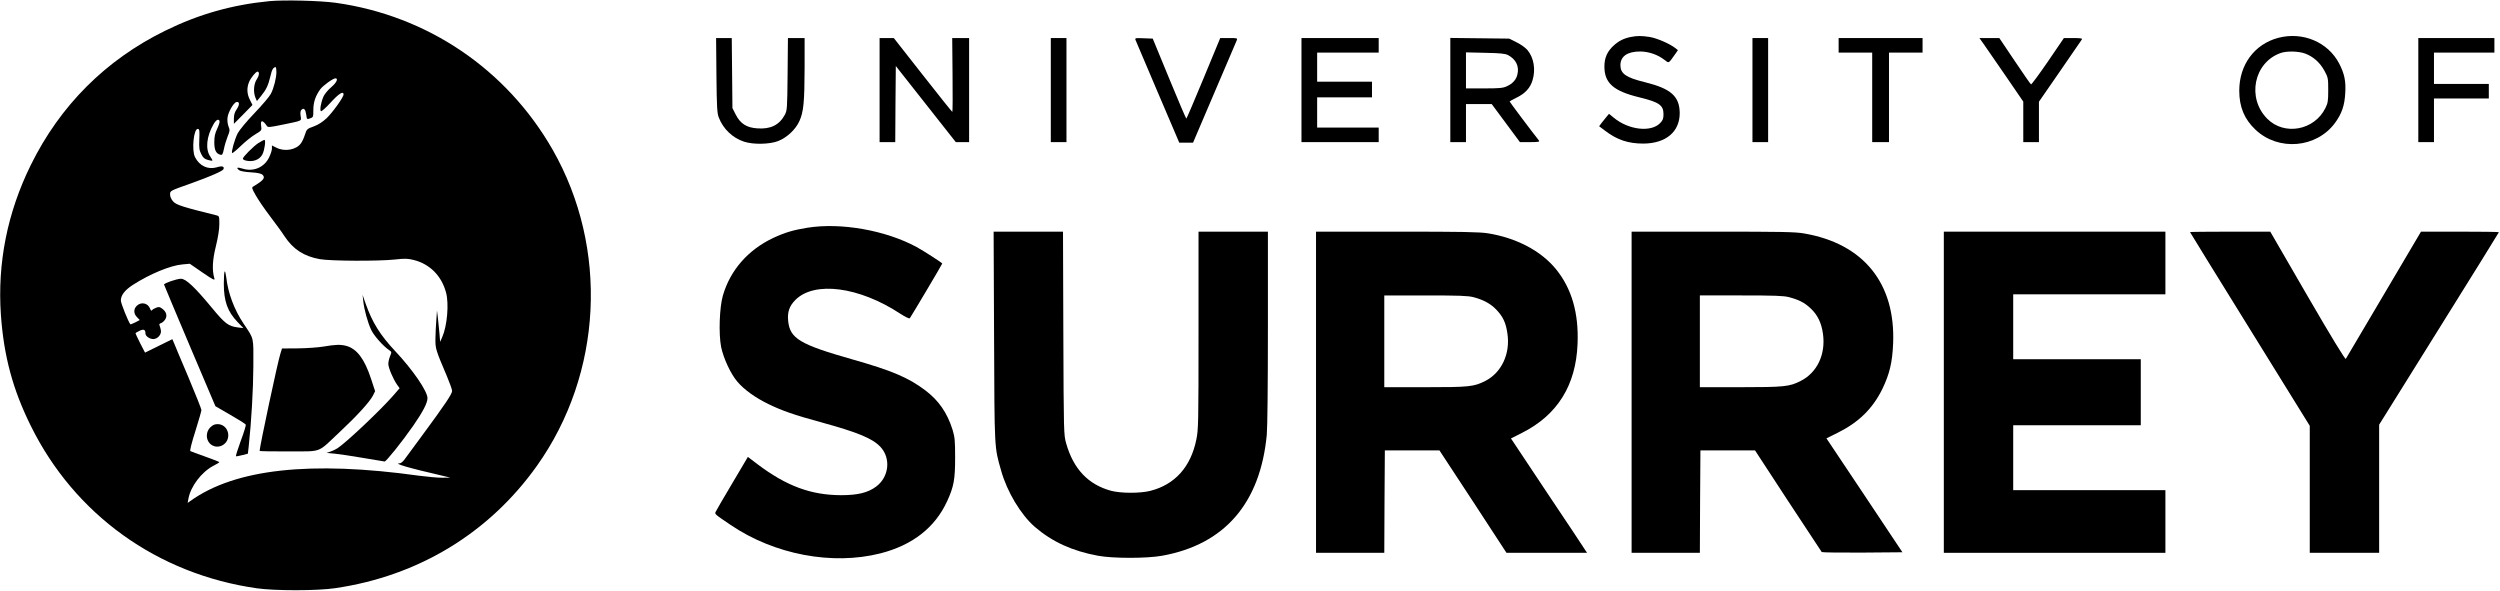 <?xml version="1.0" standalone="no"?>
<!DOCTYPE svg PUBLIC "-//W3C//DTD SVG 20010904//EN"
 "http://www.w3.org/TR/2001/REC-SVG-20010904/DTD/svg10.dtd">
<svg version="1.0" xmlns="http://www.w3.org/2000/svg"
 width="2234pt" height="528pt" viewBox="0 0 2234 528"
 preserveAspectRatio="xMidYMid meet">
<g transform="translate(0,528) scale(0.1,-0.1)"
fill="#000000" stroke="none">
<path d="M2410 5270 c-333 -32 -632 -116 -935 -265 -531 -261 -938 -668 -1200
-1200 -209 -424 -299 -875 -267 -1338 26 -369 106 -667 267 -992 392 -794
1131 -1325 2020 -1452 159 -23 541 -23 700 1 742 108 1375 492 1802 1092 588
826 644 1946 141 2827 -411 718 -1118 1197 -1938 1312 -138 19 -458 27 -590
15z m60 -633 c0 -53 -23 -145 -50 -196 -11 -22 -76 -99 -145 -171 -72 -75
-136 -153 -151 -181 -27 -54 -59 -167 -50 -177 3 -3 39 26 79 65 39 38 98 85
129 103 56 34 57 35 52 71 -10 58 12 60 49 6 11 -17 18 -16 133 7 193 40 177
32 170 81 -4 32 -1 46 10 56 21 17 34 1 41 -49 5 -39 6 -40 34 -30 28 10 29
12 29 76 0 69 19 124 61 183 22 32 115 99 136 99 29 0 10 -40 -38 -80 -29 -25
-59 -61 -69 -84 -23 -53 -34 -122 -22 -130 6 -3 45 32 88 79 72 79 114 105
114 71 0 -25 -97 -160 -152 -213 -37 -34 -74 -58 -115 -73 -59 -21 -62 -24
-78 -73 -9 -29 -25 -64 -36 -78 -41 -58 -145 -77 -219 -39 l-40 20 0 -28 c0
-15 -12 -52 -26 -80 -44 -89 -140 -129 -236 -99 -49 15 -61 10 -31 -14 9 -8
52 -16 105 -19 65 -4 93 -11 105 -23 26 -26 7 -50 -83 -103 -16 -10 -15 -15
21 -79 21 -38 79 -123 130 -190 50 -66 108 -145 128 -177 78 -117 172 -178
315 -204 96 -17 523 -19 672 -3 91 10 114 9 170 -5 143 -37 247 -143 286 -291
27 -100 10 -297 -34 -397 l-19 -43 -6 75 c-4 41 -11 104 -14 140 l-8 65 -6
-85 c-4 -47 -7 -122 -8 -167 -1 -89 3 -101 103 -336 25 -59 46 -118 46 -131 0
-26 -63 -120 -259 -386 -79 -107 -155 -210 -168 -228 -13 -17 -31 -32 -39 -32
-65 0 70 -40 391 -114 l60 -14 -71 -1 c-38 -1 -133 8 -210 18 -970 135 -1643
61 -2043 -226 l-24 -17 7 39 c20 109 117 237 222 292 30 15 54 30 54 33 0 3
-56 25 -124 49 -69 24 -129 47 -135 50 -6 4 11 72 45 179 30 95 54 180 54 188
0 8 -52 140 -116 292 -65 152 -123 291 -130 309 l-14 32 -122 -60 -122 -60
-43 83 c-23 46 -42 86 -42 89 -1 3 15 13 36 23 38 18 53 11 53 -26 0 -22 38
-48 70 -48 38 0 74 41 68 77 -3 15 -8 35 -12 44 -5 11 -1 18 12 21 11 3 28 18
38 33 21 33 11 69 -27 97 -21 16 -30 17 -54 8 -16 -6 -33 -16 -37 -23 -4 -7
-11 -2 -17 15 -19 50 -79 63 -118 26 -31 -29 -30 -72 2 -103 l24 -25 -40 -21
c-23 -11 -42 -19 -44 -17 -18 21 -85 188 -85 212 0 48 34 92 107 140 153 98
336 174 443 183 l66 6 113 -78 c95 -65 113 -74 107 -54 -22 73 -18 164 13 288
20 83 31 150 31 198 0 71 -1 73 -27 79 -299 74 -358 93 -385 123 -18 20 -28
43 -28 62 0 35 -5 32 195 103 169 61 276 108 282 124 10 25 -12 32 -59 17 -79
-23 -154 11 -195 90 -32 61 -12 260 26 253 14 -3 15 -17 12 -94 -3 -77 0 -97
18 -132 16 -32 29 -43 58 -51 20 -6 39 -9 41 -6 2 2 -6 18 -19 36 -45 64 -34
179 28 287 23 41 47 54 55 30 3 -7 -7 -38 -21 -68 -20 -42 -26 -71 -26 -121 0
-70 15 -102 55 -112 16 -4 21 4 31 52 6 31 21 81 33 111 21 50 21 58 8 90 -8
21 -12 53 -9 78 5 49 55 135 80 140 28 6 30 -23 3 -63 -19 -27 -26 -51 -26
-85 l0 -47 83 84 83 85 -23 46 c-27 53 -29 107 -7 160 15 36 60 92 75 92 19 0
16 -35 -6 -68 -28 -41 -33 -115 -12 -166 l13 -29 36 44 c48 59 65 96 84 176
14 62 26 82 47 83 4 0 7 -19 7 -43z"/>
<path d="M2309 4002 c-45 -30 -139 -124 -139 -140 0 -5 10 -12 23 -16 64 -17
127 5 152 55 19 36 32 129 18 129 -5 0 -29 -13 -54 -28z"/>
<path d="M2008 2854 c-5 -4 -8 -53 -8 -108 0 -159 33 -250 124 -345 l51 -53
-49 6 c-85 11 -114 32 -233 176 -153 185 -233 260 -276 259 -37 0 -152 -40
-151 -52 1 -4 104 -251 230 -548 l229 -539 133 -77 c74 -42 136 -81 138 -88 3
-6 -17 -72 -45 -146 -27 -74 -46 -135 -42 -136 3 -2 29 3 56 10 l50 13 7 60
c24 219 41 513 42 719 1 269 8 241 -86 381 -84 125 -140 273 -156 415 -4 33
-10 57 -14 53z"/>
<path d="M3246 2590 c8 -77 40 -192 71 -258 25 -53 109 -147 162 -182 21 -14
22 -16 7 -52 -9 -21 -16 -52 -16 -70 0 -34 44 -138 80 -188 l21 -29 -59 -68
c-111 -127 -417 -417 -497 -469 -14 -9 -41 -22 -61 -29 l-36 -12 73 -7 c41 -4
155 -21 254 -38 99 -17 185 -31 192 -32 13 -1 158 179 255 319 86 124 128 204
128 247 0 62 -131 253 -288 420 -133 141 -205 256 -264 423 l-28 80 6 -55z"/>
<path d="M2890 2183 c-47 -8 -149 -15 -227 -16 l-143 -1 -14 -45 c-23 -68
-186 -835 -186 -870 0 -4 117 -5 261 -5 305 2 249 -19 454 173 159 149 267
268 297 325 l20 40 -37 113 c-58 176 -126 266 -220 292 -51 14 -99 12 -205 -6z"/>
<path d="M1879 1461 c-40 -40 -41 -106 -3 -145 61 -60 164 -14 164 74 0 56
-42 100 -95 100 -27 0 -44 -8 -66 -29z"/>
<path d="M14574 4950 c-64 -13 -108 -35 -154 -77 -57 -51 -84 -111 -83 -190 1
-146 82 -217 313 -273 176 -43 215 -70 215 -150 0 -40 -5 -54 -30 -80 -81 -84
-280 -62 -413 47 l-44 36 -24 -29 c-13 -16 -33 -41 -44 -55 l-20 -27 53 -40
c107 -82 207 -115 342 -115 201 1 325 105 325 272 -1 150 -78 219 -309 276
-171 42 -220 76 -221 151 0 81 62 124 177 124 76 -1 155 -27 217 -75 41 -31
33 -36 93 48 l27 39 -24 19 c-50 39 -166 89 -230 99 -74 11 -108 11 -166 0z"/>
<path d="M20359 4942 c-212 -56 -349 -240 -349 -472 0 -146 45 -254 145 -349
205 -194 545 -165 711 61 60 82 85 155 91 264 7 110 -7 174 -54 266 -100 192
-325 287 -544 230z m241 -141 c73 -28 131 -80 171 -153 33 -61 34 -67 34 -173
0 -97 -3 -116 -25 -160 -98 -200 -367 -250 -520 -96 -184 185 -120 502 119
587 55 20 162 17 221 -5z"/>
<path d="M6402 4608 c3 -287 6 -339 21 -378 40 -103 124 -183 226 -216 82 -27
227 -24 303 5 80 31 158 104 192 180 37 83 45 168 46 474 l0 267 -74 0 -75 0
-3 -322 c-3 -310 -4 -325 -25 -364 -49 -91 -127 -130 -246 -121 -95 6 -151 42
-192 122 l-30 59 -3 313 -3 313 -70 0 -70 0 3 -332z"/>
<path d="M7860 4475 l0 -465 70 0 70 0 2 340 3 340 268 -340 268 -340 59 0 60
0 0 465 0 465 -75 0 -76 0 3 -330 c2 -182 1 -330 -2 -330 -3 0 -122 149 -264
330 l-259 330 -64 0 -63 0 0 -465z"/>
<path d="M9390 4475 l0 -465 70 0 70 0 0 465 0 465 -70 0 -70 0 0 -465z"/>
<path d="M10149 4918 c5 -13 95 -223 199 -468 l190 -445 62 0 61 0 190 445
c105 245 195 455 200 468 8 22 7 22 -69 22 l-78 0 -149 -360 c-82 -198 -151
-360 -154 -360 -3 0 -72 161 -153 358 l-147 357 -80 3 c-81 3 -81 3 -72 -20z"/>
<path d="M11630 4475 l0 -465 345 0 345 0 0 65 0 65 -275 0 -275 0 0 135 0
135 245 0 245 0 0 70 0 70 -245 0 -245 0 0 130 0 130 275 0 275 0 0 65 0 65
-345 0 -345 0 0 -465z"/>
<path d="M12960 4476 l0 -466 70 0 70 0 0 170 0 170 115 0 115 0 126 -170 126
-170 90 0 c71 0 88 3 81 13 -70 88 -263 346 -263 350 0 2 29 19 65 36 75 37
120 86 140 155 29 96 11 200 -45 268 -18 21 -59 51 -98 70 l-66 33 -263 3
-263 3 0 -465z m517 311 c69 -37 100 -99 83 -170 -10 -48 -42 -84 -95 -108
-34 -16 -66 -19 -202 -19 l-163 0 0 161 0 161 173 -4 c139 -3 178 -7 204 -21z"/>
<path d="M15660 4475 l0 -465 70 0 70 0 0 465 0 465 -70 0 -70 0 0 -465z"/>
<path d="M16430 4875 l0 -65 150 0 150 0 0 -400 0 -400 75 0 75 0 0 400 0 400
150 0 150 0 0 65 0 65 -375 0 -375 0 0 -65z"/>
<path d="M17732 4878 c25 -35 113 -163 196 -284 l152 -222 0 -181 0 -181 70 0
70 0 0 180 0 181 188 272 c103 150 191 278 196 285 5 9 -12 12 -77 12 l-84 0
-143 -210 c-79 -115 -147 -207 -151 -204 -5 3 -70 97 -146 210 l-137 204 -89
0 -89 0 44 -62z"/>
<path d="M21610 4475 l0 -465 70 0 70 0 0 195 0 195 245 0 245 0 0 65 0 65
-245 0 -245 0 0 140 0 140 270 0 270 0 0 65 0 65 -340 0 -340 0 0 -465z"/>
<path d="M7215 3245 c-125 -20 -202 -43 -305 -91 -226 -107 -384 -288 -450
-514 -31 -106 -39 -343 -16 -461 21 -101 87 -244 147 -312 61 -71 161 -142
274 -197 126 -61 229 -97 463 -161 340 -93 470 -147 541 -224 94 -102 75 -269
-41 -354 -73 -54 -163 -76 -313 -76 -268 1 -486 81 -745 276 l-87 66 -139
-235 c-77 -129 -143 -243 -148 -254 -11 -22 -13 -20 133 -119 391 -265 908
-363 1338 -254 287 73 489 231 597 467 59 129 71 192 71 388 0 156 -3 183 -23
250 -48 152 -124 262 -245 353 -150 113 -299 176 -652 276 -468 133 -556 186
-572 343 -8 80 11 135 66 189 170 169 568 117 934 -123 46 -30 81 -47 87 -42
8 9 290 483 290 489 0 6 -169 115 -230 148 -276 149 -675 220 -975 172z"/>
<path d="M8883 2273 c4 -1020 2 -984 63 -1198 53 -190 176 -394 301 -503 156
-134 333 -215 564 -258 133 -25 437 -25 574 0 559 101 877 470 935 1081 6 66
10 454 10 963 l0 852 -310 0 -310 0 0 -882 c0 -837 -1 -888 -20 -978 -50 -243
-191 -400 -410 -456 -88 -23 -263 -23 -350 0 -205 55 -338 195 -403 425 -21
75 -22 89 -25 984 l-3 907 -310 0 -310 0 4 -937z"/>
<path d="M11760 1775 l0 -1435 305 0 305 0 2 458 3 457 244 0 244 0 300 -457
299 -458 360 0 360 0 -18 27 c-9 16 -163 246 -340 511 l-322 484 97 49 c317
159 483 424 498 794 12 276 -52 497 -193 670 -133 163 -353 279 -607 320 -75
12 -223 15 -814 15 l-723 0 0 -1435z m1405 850 c92 -24 158 -60 209 -115 58
-62 82 -114 96 -208 28 -181 -51 -351 -197 -426 -104 -52 -141 -56 -537 -56
l-366 0 0 410 0 410 368 0 c298 0 379 -3 427 -15z"/>
<path d="M14580 1775 l0 -1435 305 0 305 0 2 458 3 457 244 0 244 0 294 -450
c162 -247 298 -453 302 -458 4 -4 168 -6 364 -5 l357 3 -339 509 -340 509 97
48 c192 95 316 217 403 394 64 133 89 236 96 406 22 538 -265 892 -796 983
-81 14 -199 16 -818 16 l-723 0 0 -1435z m1405 850 c91 -24 140 -49 195 -101
62 -58 97 -130 110 -227 26 -183 -52 -347 -199 -421 -99 -51 -146 -56 -538
-56 l-363 0 0 410 0 410 368 0 c299 0 379 -3 427 -15z"/>
<path d="M17370 1775 l0 -1435 990 0 990 0 0 280 0 280 -680 0 -680 0 0 290 0
290 570 0 570 0 0 295 0 295 -570 0 -570 0 0 290 0 290 680 0 680 0 0 280 0
280 -990 0 -990 0 0 -1435z"/>
<path d="M19570 3206 c0 -2 241 -393 535 -867 l535 -864 0 -567 0 -568 310 0
310 0 0 573 0 572 535 858 c294 471 535 859 535 862 0 3 -157 5 -348 5 l-348
0 -332 -562 c-183 -310 -336 -569 -340 -575 -5 -8 -129 195 -342 562 l-333
575 -358 0 c-198 0 -359 -2 -359 -4z"/>
</g>
</svg>
